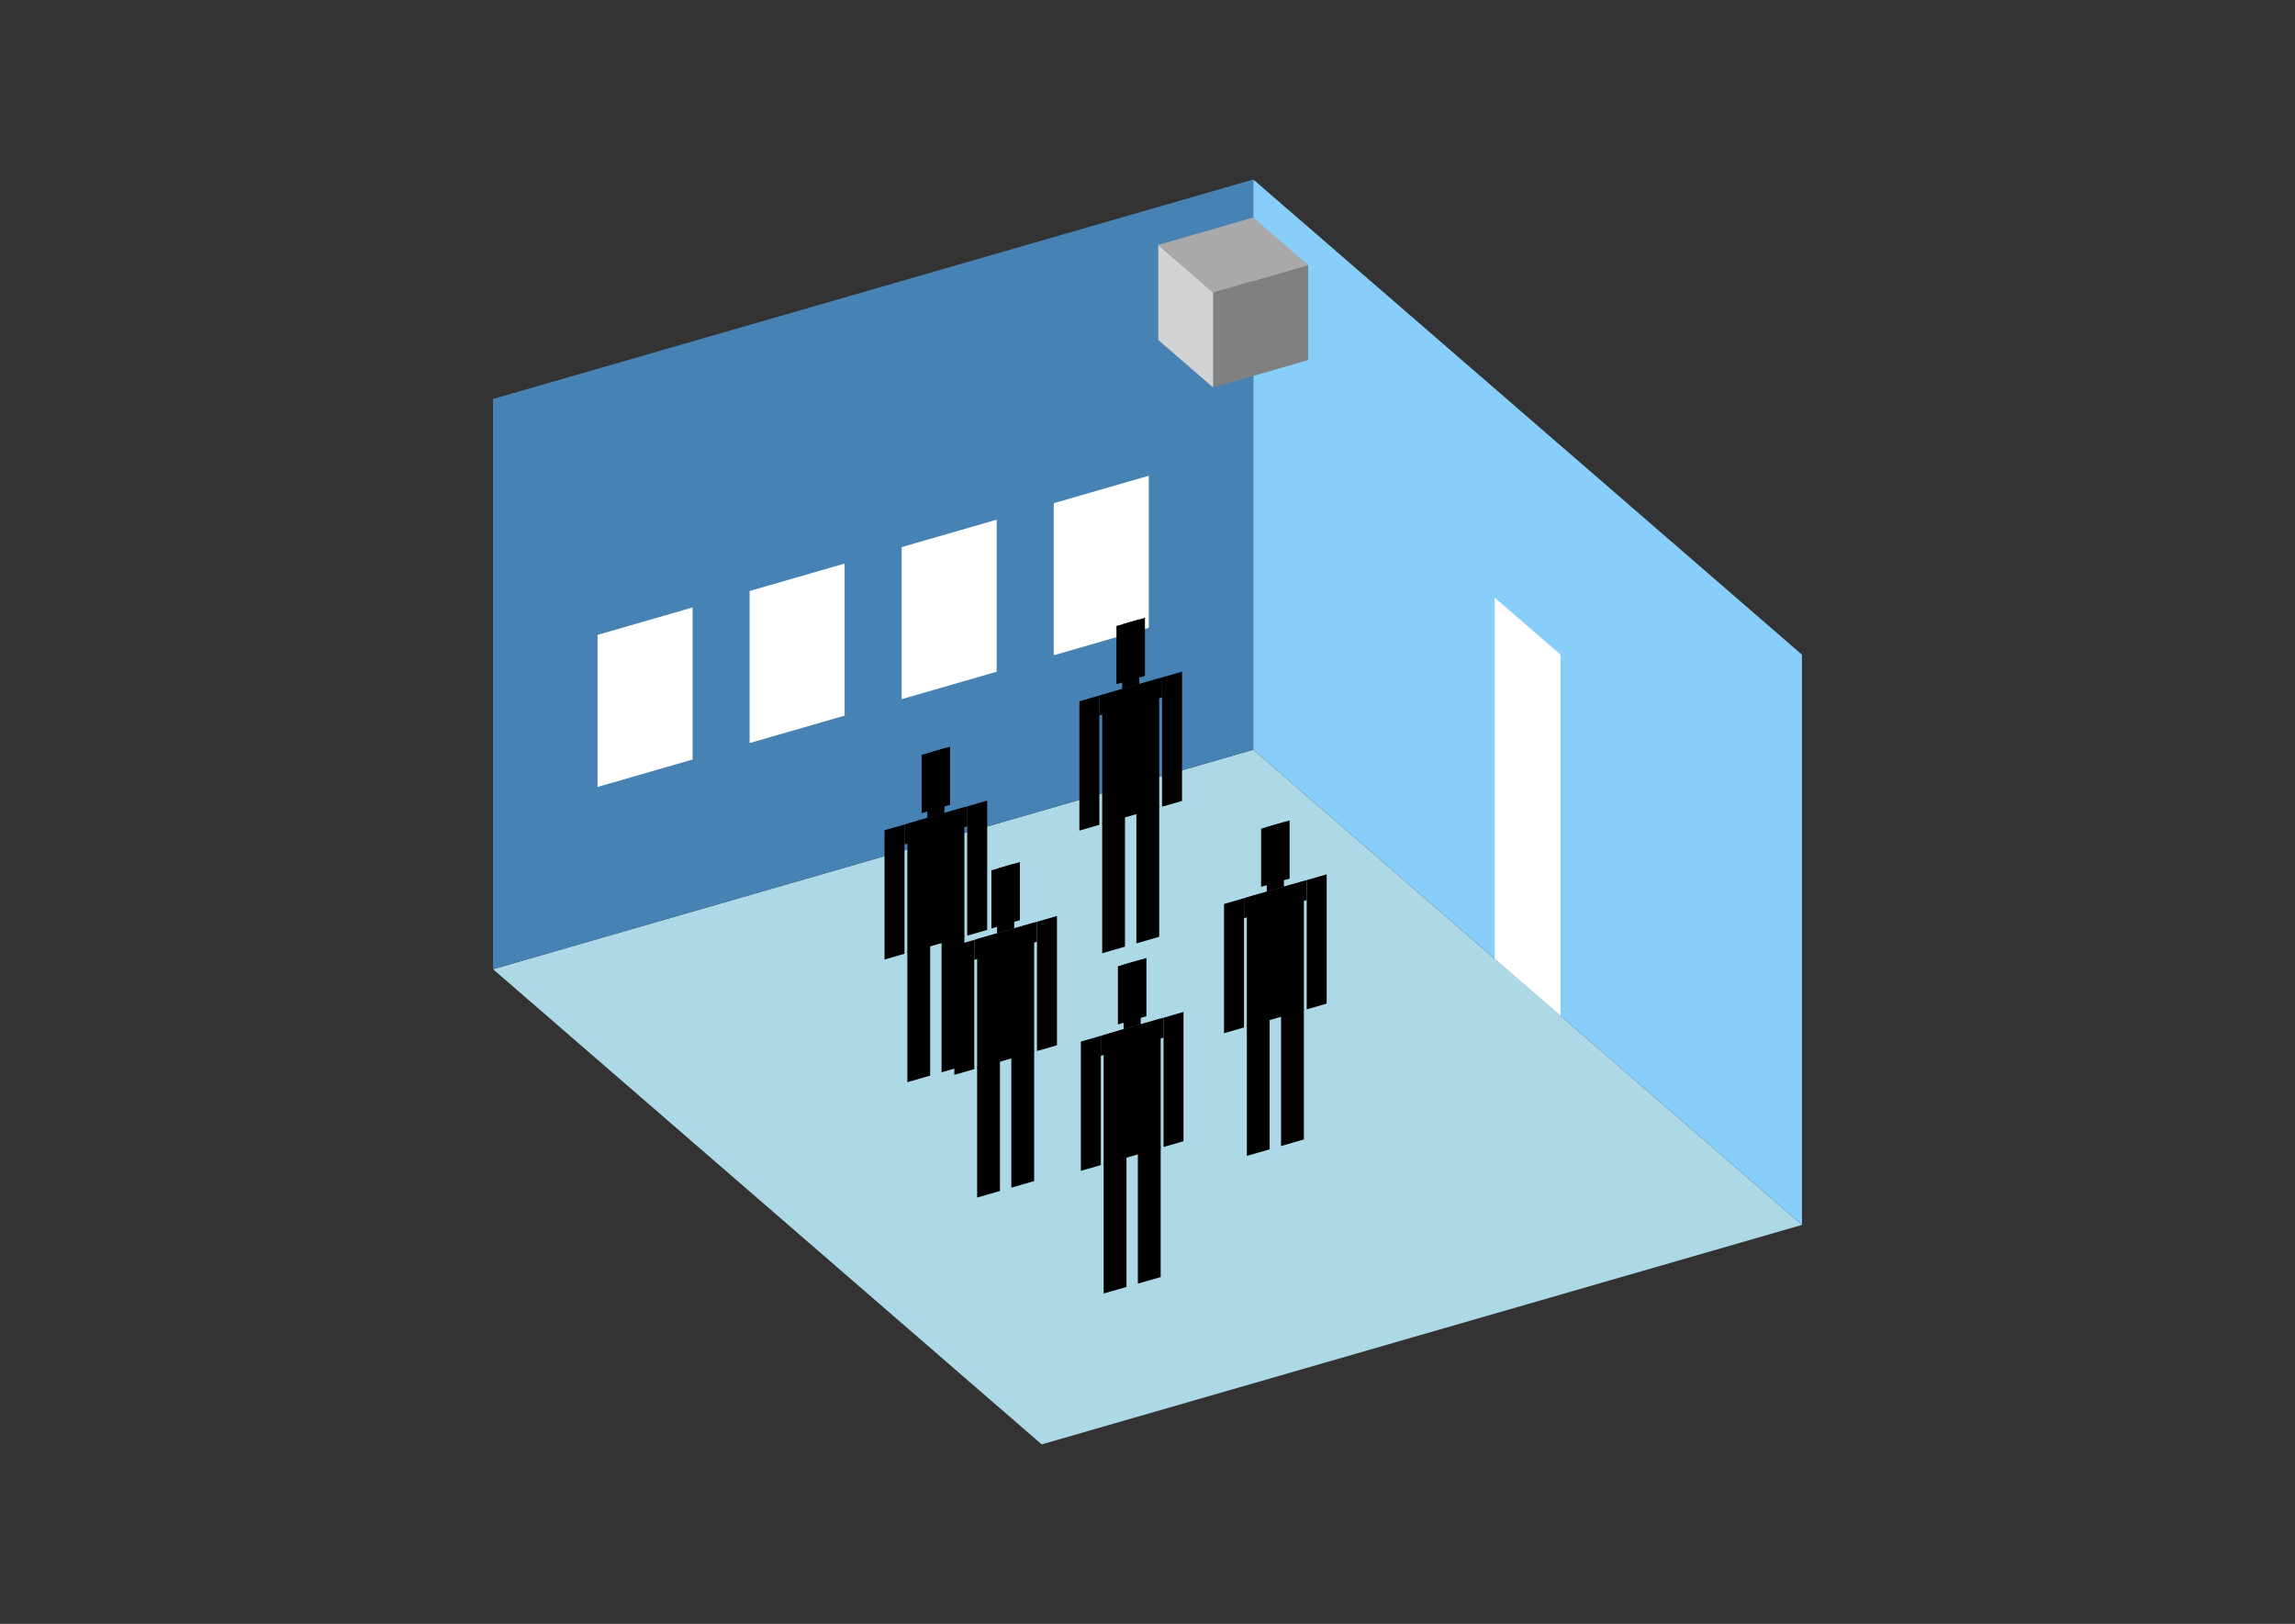 <?xml version="1.0" encoding="UTF-8"?>
<svg
  xmlns="http://www.w3.org/2000/svg"
  width="848"
  height="600"
  style="background-color:white"
>
  <rect width="100%" height="100%" fill="#333333" stroke="none"/>
  <polygon fill="lightblue" points="384.908,533.684 182.168,358.106 463.092,277.01 665.832,452.588" />
  <polygon fill="steelblue" points="182.168,358.106 182.168,147.412 463.092,66.316 463.092,277.01" />
  <polygon fill="lightskyblue" points="665.832,452.588 665.832,241.894 463.092,66.316 463.092,277.01" />
  <polygon fill="white" points="576.627,375.333 576.627,241.894 552.298,220.825 552.298,354.264" />
  <polygon fill="white" points="220.795,290.77 220.795,234.585 255.91,224.448 255.91,280.633" />
  <polygon fill="white" points="276.98,274.551 276.98,218.366 312.095,208.229 312.095,264.414" />
  <polygon fill="white" points="333.165,258.332 333.165,202.147 368.28,192.01 368.28,248.195" />
  <polygon fill="white" points="389.35,242.113 389.35,185.928 424.465,175.791 424.465,231.976" />
  <polygon fill="grey" points="448.251,143.173 448.251,108.057 483.366,97.92 483.366,133.036" />
  <polygon fill="lightgrey" points="448.251,143.173 448.251,108.057 427.977,90.499 427.977,125.615" />
  <polygon fill="darkgrey" points="448.251,108.057 427.977,90.499 463.092,80.362 483.366,97.92" />
  <polygon fill="hsl(288.0,50.0%,70.716%)" points="407.259,352.203 407.259,303.968 415.687,301.535 415.687,349.77" />
  <polygon fill="hsl(288.0,50.0%,70.716%)" points="428.328,346.121 428.328,297.886 419.9,300.319 419.9,348.554" />
  <polygon fill="hsl(288.0,50.0%,70.716%)" points="398.831,306.879 398.831,259.121 406.205,256.993 406.205,304.75" />
  <polygon fill="hsl(288.0,50.0%,70.716%)" points="429.382,298.059 429.382,250.302 436.756,248.173 436.756,295.931" />
  <polygon fill="hsl(288.0,50.0%,70.716%)" points="406.205,264.367 406.205,256.993 429.382,250.302 429.382,257.676" />
  <polygon fill="hsl(288.0,50.0%,70.716%)" points="407.259,304.446 407.259,256.688 428.328,250.606 428.328,298.364" />
  <polygon fill="hsl(288.0,50.0%,70.716%)" points="412.526,252.78 412.526,231.289 423.061,228.248 423.061,249.739" />
  <polygon fill="hsl(288.0,50.0%,70.716%)" points="414.633,254.56 414.633,230.681 420.954,228.856 420.954,252.735" />
  <polygon fill="hsl(288.0,50.0%,64.978%)" points="335.267,399.851 335.267,351.616 343.695,349.183 343.695,397.418" />
  <polygon fill="hsl(288.0,50.0%,64.978%)" points="356.337,393.769 356.337,345.534 347.909,347.967 347.909,396.202" />
  <polygon fill="hsl(288.0,50.0%,64.978%)" points="326.84,354.527 326.84,306.769 334.214,304.641 334.214,352.398" />
  <polygon fill="hsl(288.0,50.0%,64.978%)" points="357.39,345.707 357.39,297.95 364.764,295.821 364.764,343.579" />
  <polygon fill="hsl(288.0,50.0%,64.978%)" points="334.214,312.015 334.214,304.641 357.39,297.95 357.39,305.324" />
  <polygon fill="hsl(288.0,50.0%,64.978%)" points="335.267,352.094 335.267,304.336 356.337,298.254 356.337,346.012" />
  <polygon fill="hsl(288.0,50.0%,64.978%)" points="340.535,300.428 340.535,278.937 351.069,275.896 351.069,297.387" />
  <polygon fill="hsl(288.0,50.0%,64.978%)" points="342.642,302.208 342.642,278.329 348.962,276.504 348.962,300.383" />
  <polygon fill="hsl(288.0,50.0%,54.285%)" points="361.049,442.475 361.049,394.24 369.476,391.808 369.476,440.042" />
  <polygon fill="hsl(288.0,50.0%,54.285%)" points="382.118,436.393 382.118,388.158 373.69,390.591 373.69,438.826" />
  <polygon fill="hsl(288.0,50.0%,54.285%)" points="352.621,397.151 352.621,349.394 359.995,347.265 359.995,395.022" />
  <polygon fill="hsl(288.0,50.0%,54.285%)" points="383.172,388.332 383.172,340.574 390.546,338.446 390.546,386.203" />
  <polygon fill="hsl(288.0,50.0%,54.285%)" points="359.995,354.639 359.995,347.265 383.172,340.574 383.172,347.949" />
  <polygon fill="hsl(288.0,50.0%,54.285%)" points="361.049,394.718 361.049,346.961 382.118,340.879 382.118,388.636" />
  <polygon fill="hsl(288.0,50.0%,54.285%)" points="366.316,343.052 366.316,321.562 376.851,318.521 376.851,340.011" />
  <polygon fill="hsl(288.0,50.0%,54.285%)" points="368.423,344.832 368.423,320.953 374.744,319.129 374.744,343.007" />
  <polygon fill="hsl(288.0,50.0%,51.427%)" points="460.707,427.087 460.707,378.852 469.135,376.419 469.135,424.654" />
  <polygon fill="hsl(288.0,50.0%,51.427%)" points="481.777,421.004 481.777,372.77 473.349,375.203 473.349,423.437" />
  <polygon fill="hsl(288.0,50.0%,51.427%)" points="452.28,381.762 452.28,334.005 459.654,331.876 459.654,379.634" />
  <polygon fill="hsl(288.0,50.0%,51.427%)" points="482.83,372.943 482.83,325.186 490.204,323.057 490.204,370.814" />
  <polygon fill="hsl(288.0,50.0%,51.427%)" points="459.654,339.251 459.654,331.876 482.83,325.186 482.83,332.56" />
  <polygon fill="hsl(288.0,50.0%,51.427%)" points="460.707,379.329 460.707,331.572 481.777,325.49 481.777,373.247" />
  <polygon fill="hsl(288.0,50.0%,51.427%)" points="465.975,327.664 465.975,306.173 476.509,303.132 476.509,324.623" />
  <polygon fill="hsl(288.0,50.0%,51.427%)" points="468.082,329.443 468.082,305.565 474.402,303.74 474.402,327.619" />
  <polygon fill="hsl(288.0,50.0%,43.829%)" points="407.801,477.933 407.801,429.698 416.229,427.265 416.229,475.5" />
  <polygon fill="hsl(288.0,50.0%,43.829%)" points="428.87,471.851 428.87,423.616 420.442,426.049 420.442,474.284" />
  <polygon fill="hsl(288.0,50.0%,43.829%)" points="399.373,432.608 399.373,384.851 406.747,382.722 406.747,430.48" />
  <polygon fill="hsl(288.0,50.0%,43.829%)" points="429.924,423.789 429.924,376.032 437.298,373.903 437.298,421.661" />
  <polygon fill="hsl(288.0,50.0%,43.829%)" points="406.747,390.097 406.747,382.722 429.924,376.032 429.924,383.406" />
  <polygon fill="hsl(288.0,50.0%,43.829%)" points="407.801,430.176 407.801,382.418 428.87,376.336 428.87,424.093" />
  <polygon fill="hsl(288.0,50.0%,43.829%)" points="413.068,378.51 413.068,357.019 423.603,353.978 423.603,375.469" />
  <polygon fill="hsl(288.0,50.0%,43.829%)" points="415.175,380.29 415.175,356.411 421.496,354.586 421.496,378.465" />
</svg>

